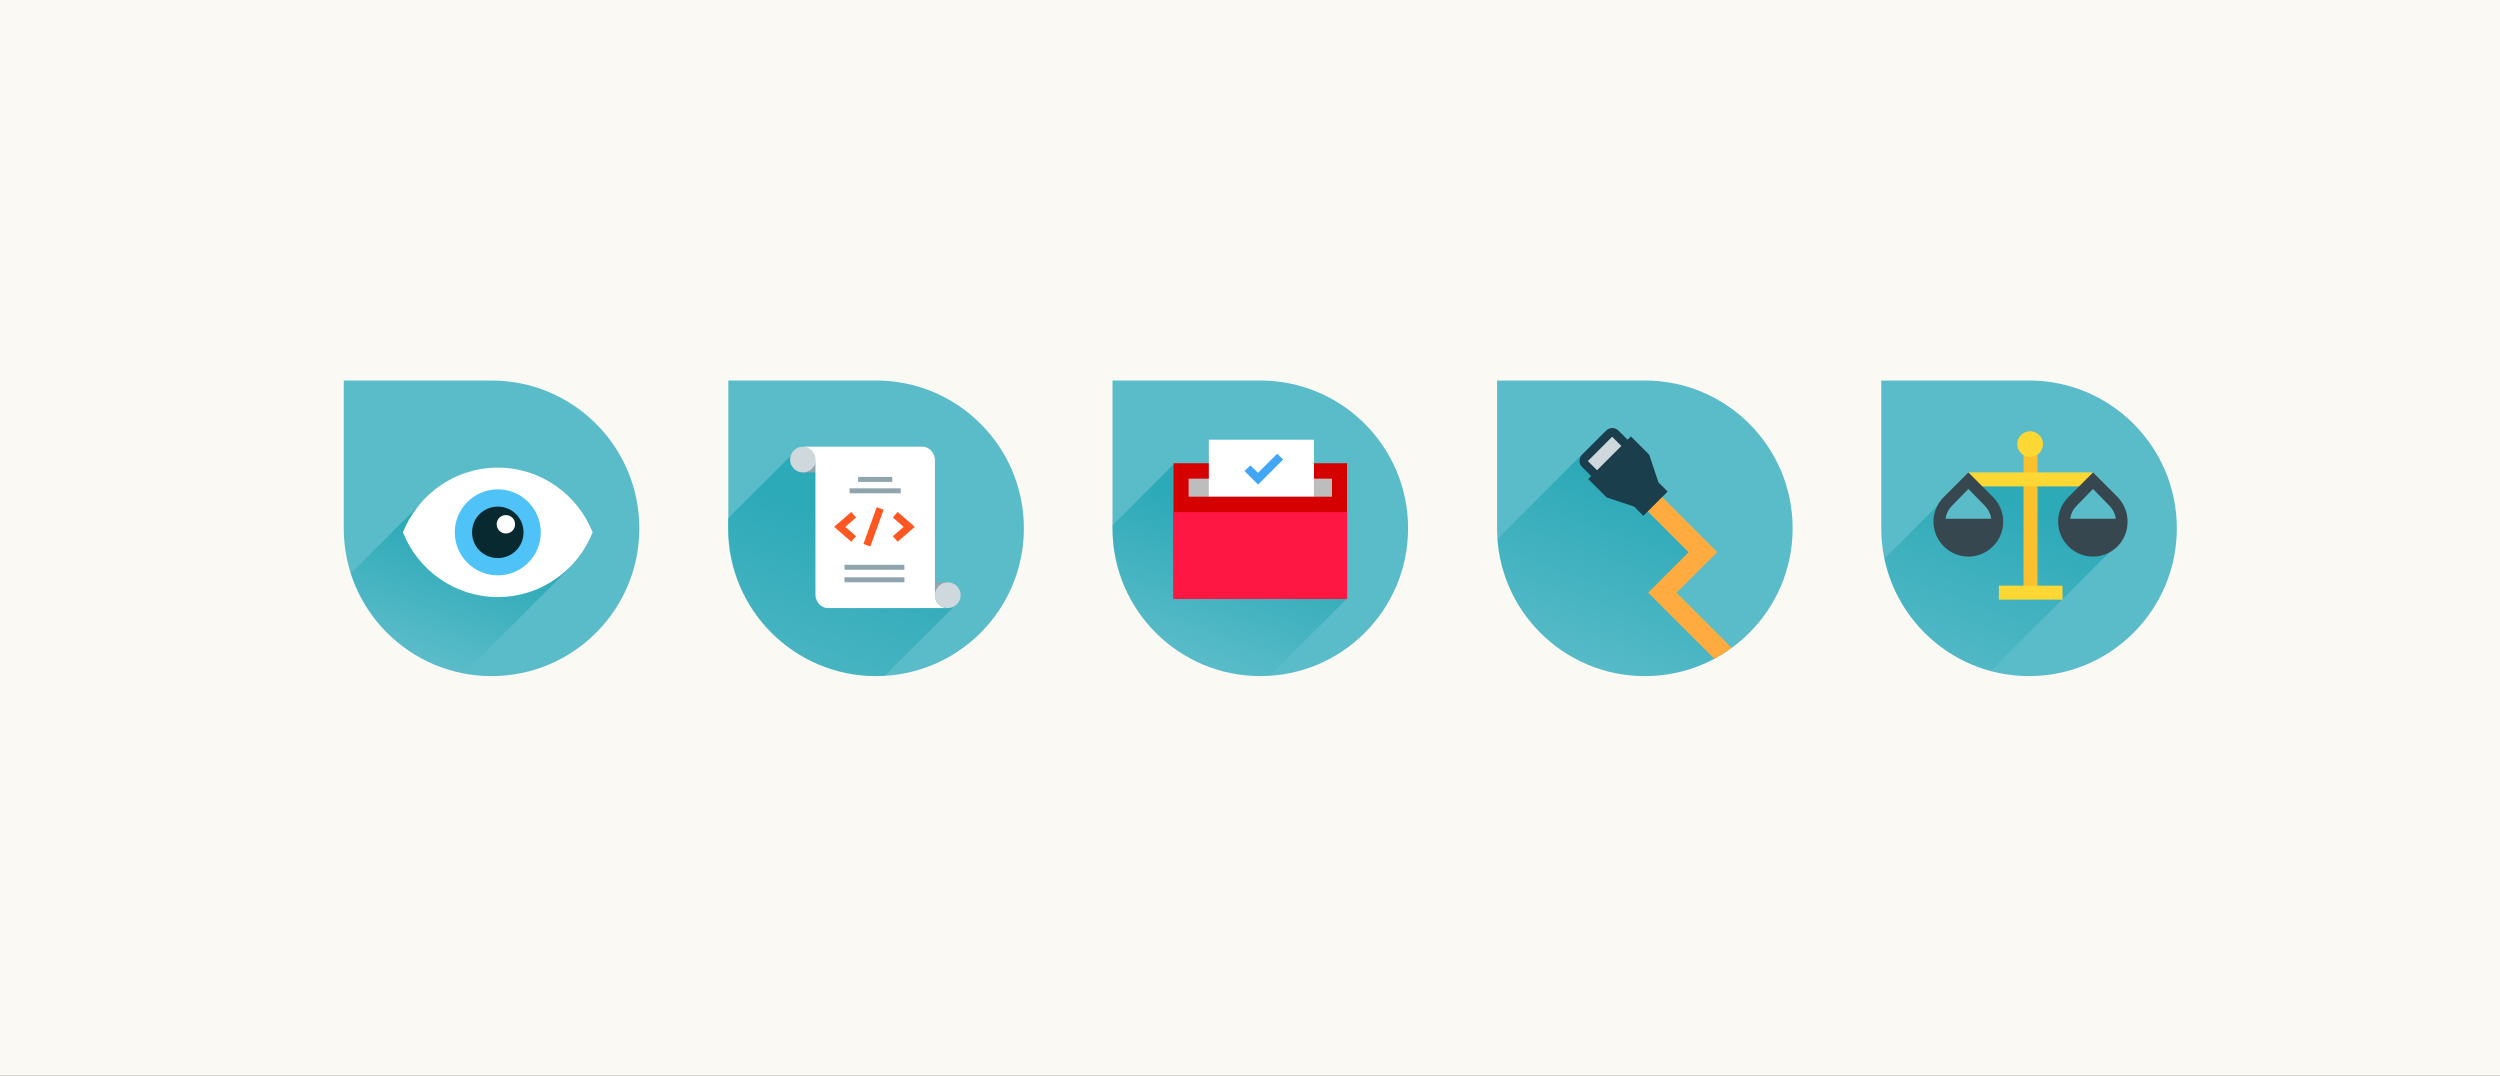 <?xml version="1.0" encoding="utf-8"?>
<!-- Generator: Adobe Illustrator 18.1.1, SVG Export Plug-In . SVG Version: 6.00 Build 0)  -->
<svg version="1.1" id="Layer_1" xmlns="http://www.w3.org/2000/svg" xmlns:xlink="http://www.w3.org/1999/xlink" x="0px" y="0px"
	 width="680px" height="292.6px" viewBox="0 0 680 292.6" enable-background="new 0 0 680 292.6" xml:space="preserve">
<rect x="0" y="0" width="680" height="292.6" fill="#333333" stroke="none"/>
<polyline fill="#FBF9F3" points="0,292.6 0,0 680,0 680,292.6 "/>
<g>
	<g>
		<g>
			<g>
				<defs>
					<path id="SVGID_1_" d="M93.5,103.5v40.2c0,22.2,18,40.2,40.2,40.2c22.2,0,40.2-18,40.2-40.2c0-22.2-18-40.2-40.2-40.2H93.5z"/>
				</defs>
				<use xlink:href="#SVGID_1_"  overflow="visible" fill="#5BBCC9"/>
				<clipPath id="SVGID_2_">
					<use xlink:href="#SVGID_1_"  overflow="visible"/>
				</clipPath>
			</g>
			<linearGradient id="SVGID_3_" gradientUnits="userSpaceOnUse" x1="116.091" y1="180.048" x2="129.731" y2="142.573">
				<stop  offset="0" style="stop-color:#0097A7;stop-opacity:0"/>
				<stop  offset="0.856" style="stop-color:#0097A7"/>
			</linearGradient>
			<path opacity="0.5" fill="url(#SVGID_3_)" d="M114.4,137l-19,19c4.5,13.9,16.3,24.5,30.8,27.2l28.4-28.4L114.4,137z"/>
			<g>
				<g>
					<path fill="#FFFFFF" d="M135.4,127.2c-11.7,0-21.7,7.3-25.8,17.6c4.1,10.3,14.1,17.6,25.8,17.6c11.7,0,21.7-7.3,25.8-17.6
						C157.1,134.5,147.1,127.2,135.4,127.2z"/>
				</g>
				<g>
					<path fill="#4FC3F7" d="M135.4,156.5c-6.5,0-11.7-5.3-11.7-11.7c0-6.5,5.3-11.7,11.7-11.7c6.5,0,11.7,5.3,11.7,11.7
						C147.1,151.3,141.8,156.5,135.4,156.5z"/>
					<path fill="#092930" d="M135.4,137.8c-3.9,0-7,3.1-7,7c0,3.9,3.1,7,7,7c3.9,0,7-3.1,7-7C142.4,140.9,139.3,137.8,135.4,137.8z"
						/>
					<path fill="#FFFFFF" d="M137.6,140.1c-1.4,0-2.5,1.1-2.5,2.5c0,1.4,1.1,2.5,2.5,2.5c1.4,0,2.5-1.1,2.5-2.5
						C140.1,141.2,139,140.1,137.6,140.1z"/>
				</g>
			</g>
		</g>
		<g>
			<g>
				<defs>
					<path id="SVGID_4_" d="M302.6,103.5v40.2c0,22.2,18,40.2,40.2,40.2c22.2,0,40.2-18,40.2-40.2c0-22.2-18-40.2-40.2-40.2H302.6z"
						/>
				</defs>
				<use xlink:href="#SVGID_4_"  overflow="visible" fill="#5BBCC9"/>
				<clipPath id="SVGID_5_">
					<use xlink:href="#SVGID_4_"  overflow="visible"/>
				</clipPath>
			</g>
			<linearGradient id="SVGID_6_" gradientUnits="userSpaceOnUse" x1="320.206" y1="192.224" x2="341.278" y2="134.331">
				<stop  offset="0.193" style="stop-color:#0097A7;stop-opacity:0"/>
				<stop  offset="0.856" style="stop-color:#0097A7"/>
			</linearGradient>
			<path opacity="0.5" fill="url(#SVGID_6_)" d="M319.2,126.3l-16.6,16.6v0.7c0,22.2,18,40.2,40.2,40.2c0.9,0,1.8,0,2.7-0.1
				l20.9-20.9L319.2,126.3z"/>
			<rect x="319.2" y="126" fill="#D50000" width="47.2" height="36.9"/>
			<rect x="323.3" y="130.2" fill="#BDBDBD" width="39" height="4.9"/>
			<rect x="319.2" y="139.3" fill="#FF1744" width="47.2" height="23.6"/>
			<rect x="328.8" y="119.6" fill="#FFFFFF" width="28.6" height="15.4"/>
			<polygon fill="#42A5F5" points="347.4,123.4 342.2,128.6 340.1,126.6 338.5,128.1 342.2,131.8 349,125 			"/>
		</g>
		<g>
			<g>
				<defs>
					<path id="SVGID_7_" d="M407.2,103.5v40.2c0,22.2,18,40.2,40.2,40.2c22.2,0,40.2-18,40.2-40.2c0-22.2-18-40.2-40.2-40.2H407.2z"
						/>
				</defs>
				<use xlink:href="#SVGID_7_"  overflow="visible" fill="#5BBCC9"/>
				<clipPath id="SVGID_8_">
					<use xlink:href="#SVGID_7_"  overflow="visible"/>
				</clipPath>
			</g>
			<linearGradient id="SVGID_9_" gradientUnits="userSpaceOnUse" x1="423.861" y1="201.31" x2="452.186" y2="123.487">
				<stop  offset="0.193" style="stop-color:#0097A7;stop-opacity:0"/>
				<stop  offset="0.856" style="stop-color:#0097A7"/>
			</linearGradient>
			<path opacity="0.5" fill="url(#SVGID_9_)" d="M462.7,150.4l-26.4-32.8l-29,29c1.5,20.8,18.9,37.3,40.1,37.3
				c7.9,0,15.4-2.3,21.6-6.3l-15.5-16.5L462.7,150.4z"/>
			<path fill="#FFAB40" d="M467.1,150.2l-17.3-17.3l-10.2-6.3l6.3,10.2l13.4,13.4l-11,11l18,18c1.7-0.9,3.2-1.9,4.7-3l-15-15
				L467.1,150.2z"/>
			<path fill="#1B3E4C" d="M442.7,119.6l-2.5-2.5c-0.9-0.9-2.4-0.9-3.3,0l-6.6,6.6c-0.9,0.9-0.9,2.4,0,3.3l2.5,2.5l-0.8,0.8l5,5
				l7.5,2.5l2.5,2.5l6.6-6.6l-2.5-2.5l-2.5-7.5l-5-5L442.7,119.6z"/>
			<g>
				<polygon fill="#CFD8DC" points="431.9,125.4 438.5,118.8 441,121.3 434.4,127.9 				"/>
			</g>
		</g>
		<g>
			<g>
				<defs>
					<path id="SVGID_10_" d="M198.1,103.5v40.2c0,22.2,18,40.2,40.2,40.2c22.2,0,40.2-18,40.2-40.2c0-22.2-18-40.2-40.2-40.2H198.1z
						"/>
				</defs>
				<use xlink:href="#SVGID_10_"  overflow="visible" fill="#5BBCC9"/>
				<clipPath id="SVGID_11_">
					<use xlink:href="#SVGID_10_"  overflow="visible"/>
				</clipPath>
			</g>
			<linearGradient id="SVGID_12_" gradientUnits="userSpaceOnUse" x1="202.666" y1="225.612" x2="237.484" y2="129.95">
				<stop  offset="0.193" style="stop-color:#0097A7;stop-opacity:0"/>
				<stop  offset="0.856" style="stop-color:#0097A7"/>
			</linearGradient>
			<path opacity="0.5" fill="url(#SVGID_12_)" d="M216.6,122.4l-18.6,18.6v2.7c0,22.2,18,40.2,40.2,40.2c0.8,0,1.7,0,2.5-0.1
				l19.7-19.7L216.6,122.4z"/>
			<g>
				<g>
					<rect x="218.4" y="124" fill="#90A4AE" width="5.7" height="4.5"/>
					<circle fill="#CFD8DC" cx="218.4" cy="125" r="3.5"/>
					<rect x="252.2" y="158.4" fill="#90A4AE" width="5.7" height="4.5"/>
					<path fill="#FFFFFF" d="M254.3,161.9v-24.2v-1.4V125c0-0.3-0.1-0.7-0.2-1c-0.4-1.3-1.5-2.3-2.9-2.5h-32.5
						c1.7,0.2,3.1,1.7,3.1,3.5v11.3v1.4v24.2c0,0.3,0.1,0.7,0.2,1c0.4,1.3,1.5,2.3,2.9,2.5h32.5
						C255.7,165.2,254.3,163.7,254.3,161.9z"/>
					<circle fill="#CFD8DC" cx="257.8" cy="161.9" r="3.5"/>
				</g>
				<line fill="none" stroke="#90A4AE" stroke-width="1.355" stroke-miterlimit="10" x1="229.7" y1="154.3" x2="246" y2="154.3"/>
				<line fill="none" stroke="#90A4AE" stroke-width="1.355" stroke-miterlimit="10" x1="229.7" y1="157.7" x2="246" y2="157.7"/>
				<g>
					
						<line fill="none" stroke="#90A4AE" stroke-width="1.355" stroke-miterlimit="10" x1="233.4" y1="130.4" x2="242.7" y2="130.4"/>
					<line fill="none" stroke="#90A4AE" stroke-width="1.355" stroke-miterlimit="10" x1="231.1" y1="133.5" x2="245" y2="133.5"/>
				</g>
				<polyline fill="none" stroke="#FF5722" stroke-width="1.997" stroke-miterlimit="10" points="243.5,140 247.3,143.3 
					243.5,146.6 				"/>
				<polyline fill="none" stroke="#FF5722" stroke-width="1.997" stroke-miterlimit="10" points="232.2,140 228.4,143.3 
					232.2,146.6 				"/>
				
					<line fill="none" stroke="#FF5722" stroke-width="1.997" stroke-miterlimit="10" x1="239.4" y1="138.3" x2="235.8" y2="148.3"/>
			</g>
		</g>
		<g>
			<g>
				<defs>
					<path id="SVGID_13_" d="M511.7,103.5v40.2c0,22.2,18,40.2,40.2,40.2c22.2,0,40.2-18,40.2-40.2c0-22.2-18-40.2-40.2-40.2H511.7z
						"/>
				</defs>
				<use xlink:href="#SVGID_13_"  overflow="visible" fill="#5BBCC9"/>
				<clipPath id="SVGID_14_">
					<use xlink:href="#SVGID_13_"  overflow="visible"/>
				</clipPath>
			</g>
			<linearGradient id="SVGID_15_" gradientUnits="userSpaceOnUse" x1="523.211" y1="208.925" x2="553.538" y2="125.6">
				<stop  offset="0.193" style="stop-color:#0097A7;stop-opacity:0"/>
				<stop  offset="0.856" style="stop-color:#0097A7"/>
			</linearGradient>
			<path opacity="0.5" fill="url(#SVGID_15_)" d="M576.8,138.8l-6.7-7.2h-34.2l-7.4,4.4l-15.9,15.9c3.1,14.8,14.4,26.7,28.9,30.6
				l35.6-35.6L576.8,138.8z"/>
			<g>
				<g>
					<rect x="550.4" y="120.8" fill="#FBC02D" width="3.8" height="40.5"/>
				</g>
				<g>
					<rect x="543.7" y="159.3" fill="#FDD835" width="17.3" height="3.8"/>
				</g>
				<g>
					<rect x="535.4" y="128.5" fill="#FDD835" width="33.9" height="3.8"/>
				</g>
				<g>
					<circle fill="#FDD835" cx="552.2" cy="120.8" r="3.5"/>
				</g>
				<g>
					<g>
						<path fill="#37474F" d="M576,135.2l-6.7-6.7l-6.7,6.7c-1.8,1.8-2.8,4.2-2.8,6.7c0,2.5,1,4.9,2.8,6.7c1.8,1.8,4.2,2.8,6.7,2.8
							c2.5,0,4.9-1,6.7-2.8C579.6,144.9,579.6,138.9,576,135.2z"/>
					</g>
					<g>
						<g>
							<path fill="#5BBCC9" d="M569.3,133l4.4,4.5c1,1,1.6,2.2,1.8,3.6h-12.4c0.2-1.4,0.8-2.6,1.8-3.6L569.3,133z"/>
						</g>
					</g>
				</g>
				<g>
					<g>
						<path fill="#37474F" d="M542.1,135.2l-6.7-6.7l-6.7,6.7c-1.8,1.8-2.8,4.2-2.8,6.7c0,2.5,1,4.9,2.8,6.7
							c1.8,1.8,4.2,2.8,6.7,2.8c2.5,0,4.9-1,6.7-2.8C545.8,144.9,545.8,138.9,542.1,135.2z"/>
					</g>
					<g>
						<g>
							<path fill="#5BBCC9" d="M535.4,133l4.4,4.5c1,1,1.6,2.2,1.8,3.6h-12.4c0.2-1.4,0.8-2.6,1.8-3.6L535.4,133z"/>
						</g>
					</g>
				</g>
			</g>
		</g>
	</g>
</g>
<g>
</g>
<g>
</g>
<g>
</g>
<g>
</g>
<g>
</g>
<g>
</g>
<g>
</g>
<g>
</g>
<g>
</g>
<g>
</g>
<g>
</g>
<g>
</g>
<g>
</g>
<g>
</g>
<g>
</g>
</svg>

